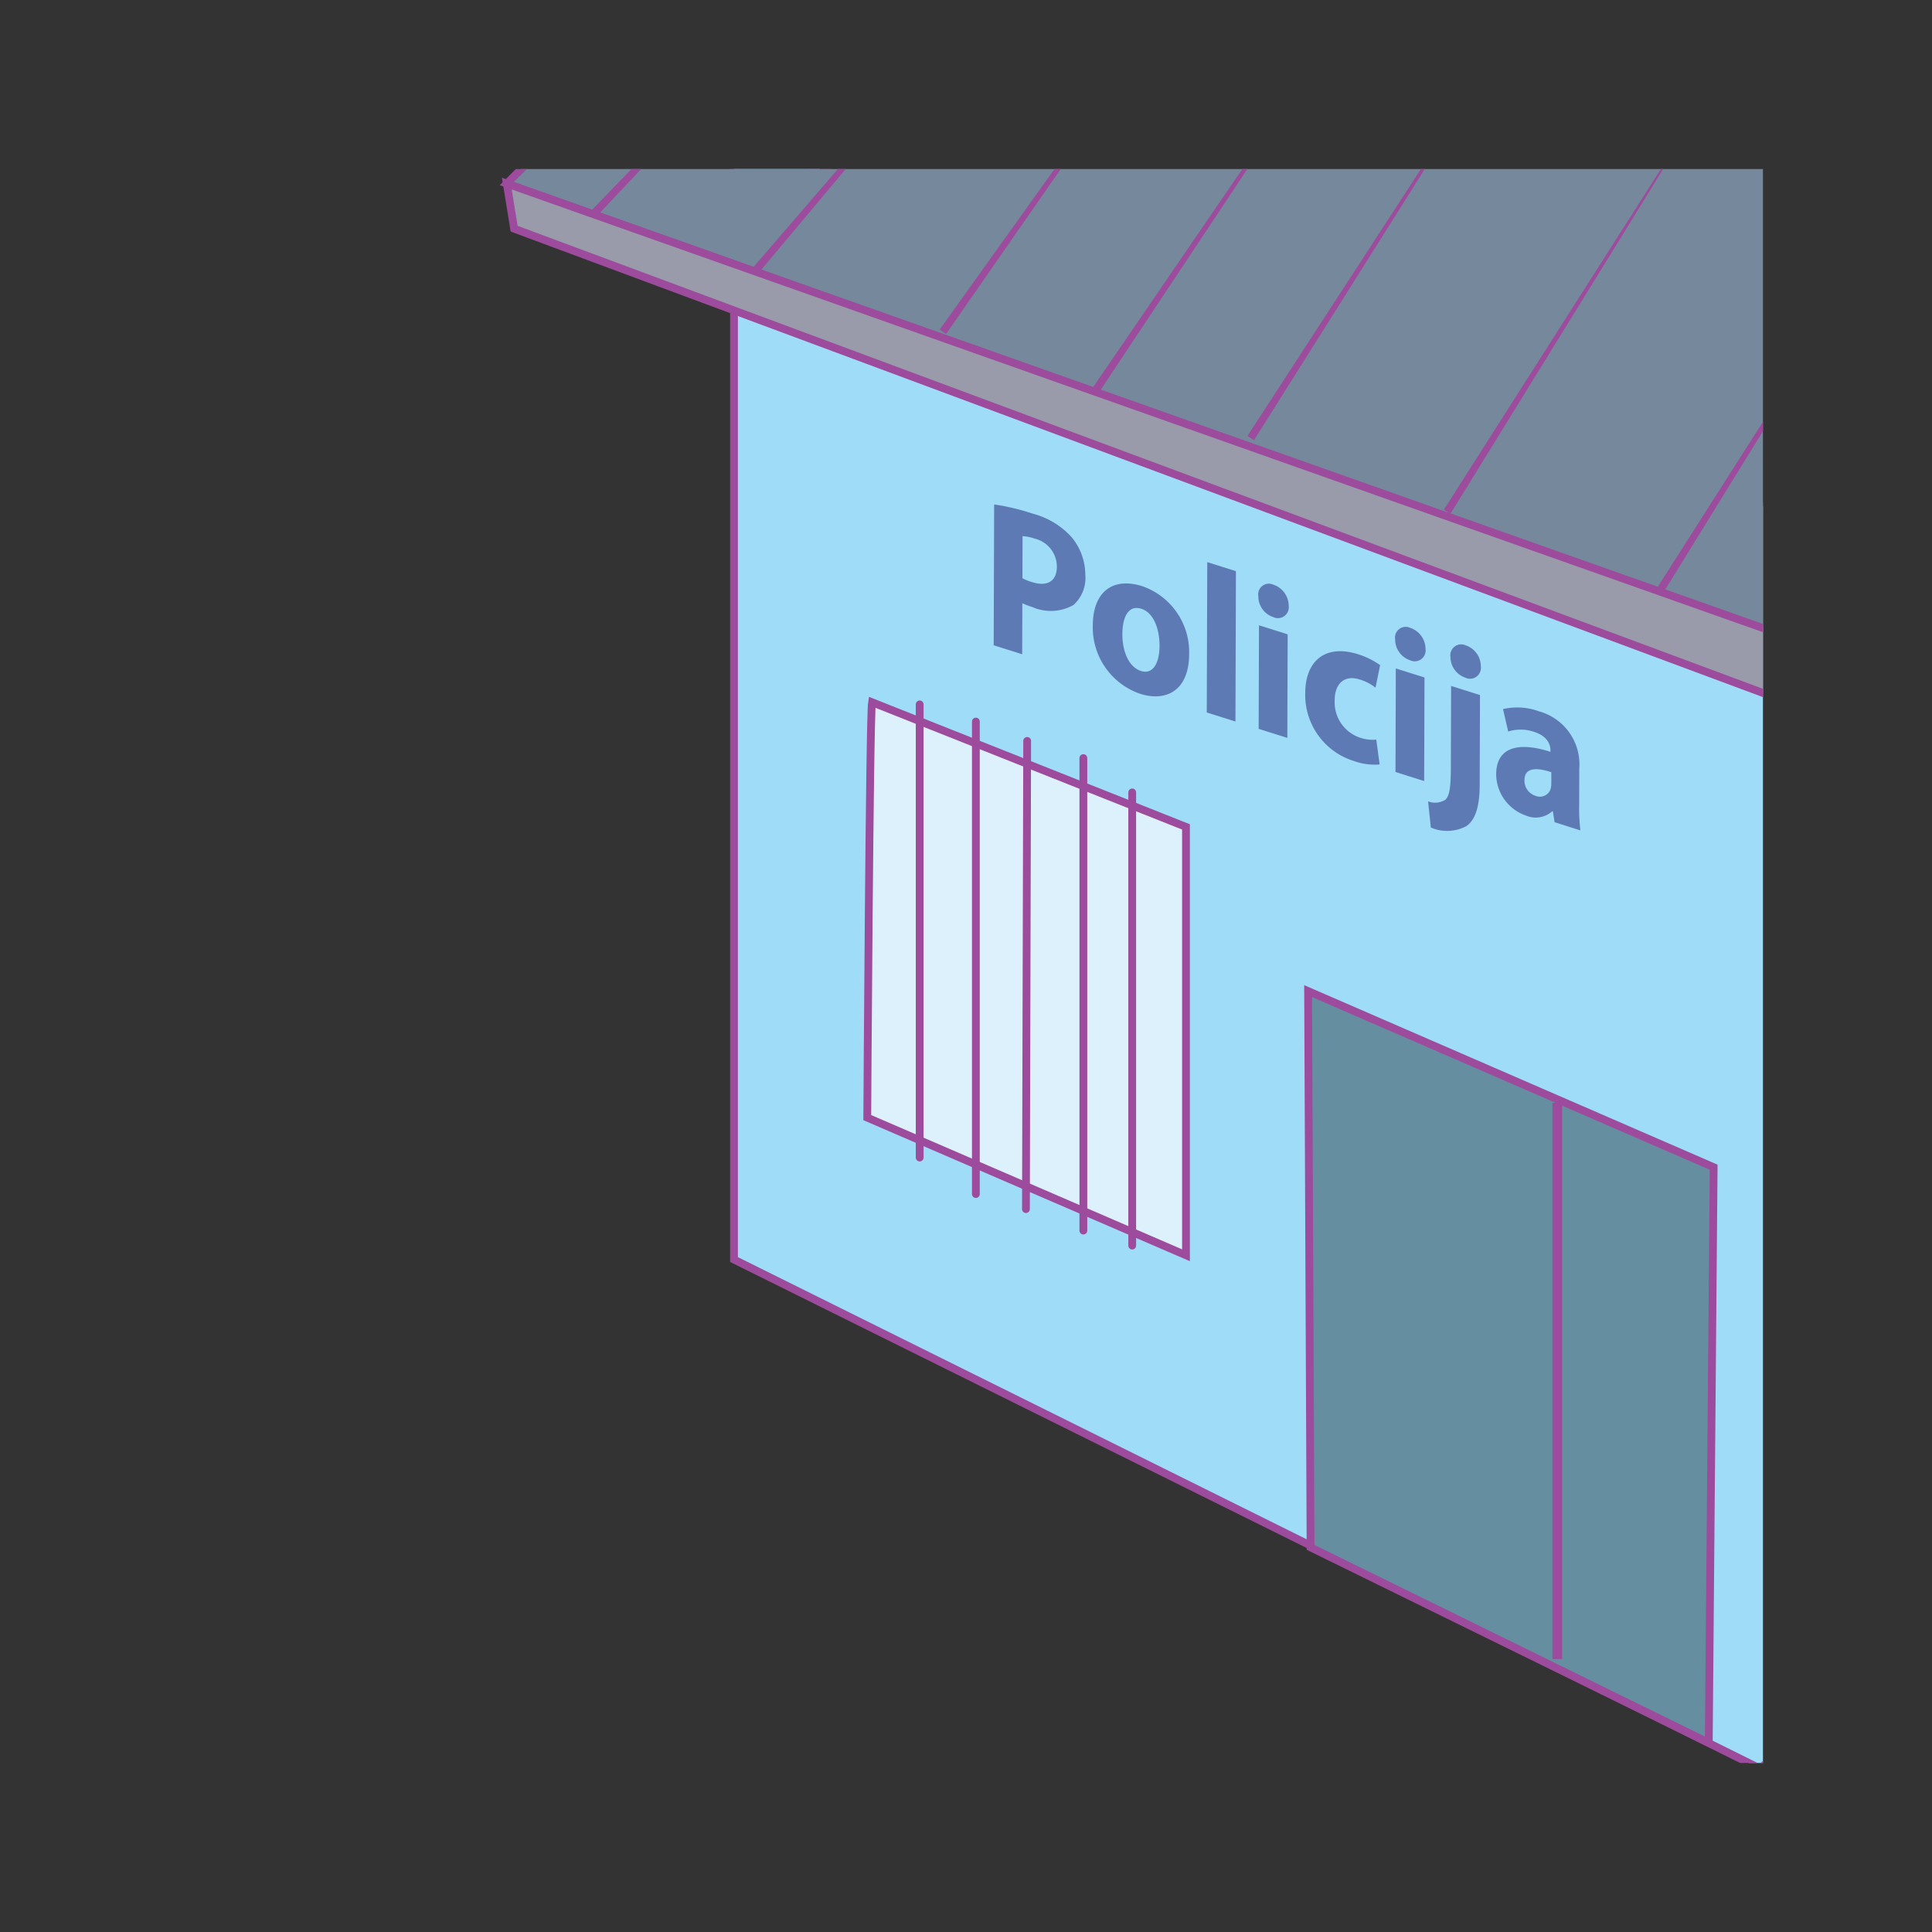<svg id="word" xmlns="http://www.w3.org/2000/svg" xmlns:xlink="http://www.w3.org/1999/xlink" viewBox="0 0 160 160"><rect x="0" y="0" width="160" height="160" fill="#333333" stroke="none"/><defs><style>.cls-1,.cls-10,.cls-11{fill:none;}.cls-2{clip-path:url(#clip-path);}.cls-3{fill:#9edcf8;}.cls-10,.cls-11,.cls-3,.cls-4,.cls-7,.cls-8,.cls-9{stroke:#9d4b9c;}.cls-10,.cls-3,.cls-4,.cls-7,.cls-8,.cls-9{stroke-miterlimit:10;stroke-width:0.645px;}.cls-4{fill:#76899c;}.cls-5{fill:#5d7ab4;}.cls-6{fill:#9d4b9c;}.cls-7{fill:#999aaa;}.cls-8{fill:#668ea1;}.cls-9{fill:#dcf1fc;}.cls-10,.cls-9{stroke-linecap:round;}.cls-11{stroke-width:0.807px;}</style><clipPath id="clip-path"><rect class="cls-1" x="14" y="14" width="132" height="132"/></clipPath></defs><g class="cls-2"><polygon class="cls-3" points="145.762 146.464 60.787 104.311 60.787 11.469 148.796 42.95 146.975 145.397 145.762 146.464"/><polygon class="cls-4" points="41.971 15.204 77.543 -20.546 147.236 -6.36 146.689 52.333 41.971 15.204"/><path class="cls-5" d="M82.331,41.777a18.609,18.609,0,0,1,3.218.769,6.549,6.549,0,0,1,3.216,1.962A4.927,4.927,0,0,1,89.881,47.6a3.014,3.014,0,0,1-.977,2.5,3.807,3.807,0,0,1-3.426.167,6.512,6.512,0,0,1-.812-.309l-.014,4.226-2.358-.744Zm2.341,6.11a4.1,4.1,0,0,0,.8.322c1.266.4,2.049-.074,2.053-1.284A2.394,2.394,0,0,0,85.669,44.6a3.732,3.732,0,0,0-.986-.2Z"/><path class="cls-5" d="M98.48,54.156c-.009,3.139-2,3.951-4.044,3.306A5.811,5.811,0,0,1,90.5,51.8c.009-2.771,1.64-4.03,4.093-3.256A5.778,5.778,0,0,1,98.48,54.156ZM92.95,52.5c-.005,1.473.538,2.751,1.554,3.072.923.29,1.519-.557,1.524-2.1,0-1.28-.43-2.716-1.507-3.056C93.38,50.055,92.954,51.237,92.95,52.5Z"/><path class="cls-5" d="M99.98,46.553l2.374.749-.04,12.452-2.374-.749Z"/><path class="cls-5" d="M106.725,50.173a.9.9,0,0,1-1.285.929,1.8,1.8,0,0,1-1.229-1.722.886.886,0,0,1,1.253-.956A1.852,1.852,0,0,1,106.725,50.173Zm-2.488,10.188.027-8.576,2.375.749-.028,8.576Z"/><path class="cls-5" d="M114.254,63.31a5.066,5.066,0,0,1-2.125-.285,5.726,5.726,0,0,1-4.033-5.66c.008-2.508,1.546-4.077,4.389-3.18a6.592,6.592,0,0,1,1.811.9l-.382,1.864a3.936,3.936,0,0,0-1.327-.682c-1.249-.394-2.065.349-2.054,1.757a3.082,3.082,0,0,0,2.085,3.063,3.206,3.206,0,0,0,1.361.166Z"/><path class="cls-5" d="M118.057,53.748a.9.9,0,0,1-1.286.928,1.805,1.805,0,0,1-1.229-1.722A.886.886,0,0,1,116.8,52,1.855,1.855,0,0,1,118.057,53.748Zm-2.488,10.187.027-8.576,2.375.749-.028,8.576Z"/><path class="cls-5" d="M118.268,66.366a1.6,1.6,0,0,0,1.407-.118c.346-.294.473-.939.479-2.64l.022-6.8,2.39.754-.024,7.436c-.006,1.877-.385,2.9-1.091,3.413a3.405,3.405,0,0,1-2.955.121Zm4.367-11.174a.9.9,0,0,1-1.285.929,1.823,1.823,0,0,1-1.229-1.722.9.9,0,0,1,1.269-.952A1.832,1.832,0,0,1,122.635,55.192Z"/><path class="cls-5" d="M128.742,68.09l-.139-.9-.046-.014a2.046,2.046,0,0,1-2.19.362,3.652,3.652,0,0,1-2.46-3.409c.008-2.228,1.792-2.736,4.495-1.866v-.123c0-.455-.216-1.173-1.387-1.543a3.453,3.453,0,0,0-2.112-.016l-.431-1.857a5.217,5.217,0,0,1,2.971.182,4.562,4.562,0,0,1,3.346,4.76l-.009,2.981a15.549,15.549,0,0,0,.1,2.122Zm-.268-4.14c-1.25-.411-2.219-.384-2.223.651a1.316,1.316,0,0,0,.934,1.313.93.93,0,0,0,1.237-.593,1.943,1.943,0,0,0,.05-.441Z"/><polygon class="cls-6" points="49.022 17.382 82.638 -17.345 49.488 17.828 49.022 17.382"/><polygon class="cls-6" points="62.211 22.332 93.867 -14.41 62.702 22.749 62.211 22.332"/><polygon class="cls-6" points="77.822 27.29 105.55 -11.476 78.349 27.662 77.822 27.29"/><polygon class="cls-6" points="90.412 32.231 117.386 -7.207 90.948 32.592 90.412 32.231"/><polygon class="cls-6" points="103.306 36.106 128.16 -2.138 103.85 36.454 103.306 36.106"/><polygon class="cls-6" points="119.572 42.209 143.517 4.629 120.119 42.552 119.572 42.209"/><polygon class="cls-6" points="137.251 48.659 161.196 11.079 137.798 49.001 137.251 48.659"/><polygon class="cls-7" points="41.971 15.204 42.578 18.939 146.828 57.697 146.98 52.361 41.971 15.204"/><polygon class="cls-8" points="108.535 128.144 108.332 82.079 141.917 96.663 141.513 144.33 108.535 128.144"/><path class="cls-9" d="M72.218,58.157l26,10.324v35.475l-26.394-11.4S72.016,59.313,72.218,58.157Z"/><line class="cls-10" x1="76.164" y1="58.335" x2="76.164" y2="95.863"/><line class="cls-10" x1="80.817" y1="59.757" x2="80.817" y2="98.887"/><line class="cls-10" x1="85.066" y1="61.358" x2="84.964" y2="100.132"/><line class="cls-10" x1="89.719" y1="62.781" x2="89.719" y2="101.91"/><line class="cls-10" x1="93.765" y1="65.627" x2="93.765" y2="103.155"/><line class="cls-11" x1="128.969" y1="91.328" x2="128.969" y2="137.393"/></g></svg>